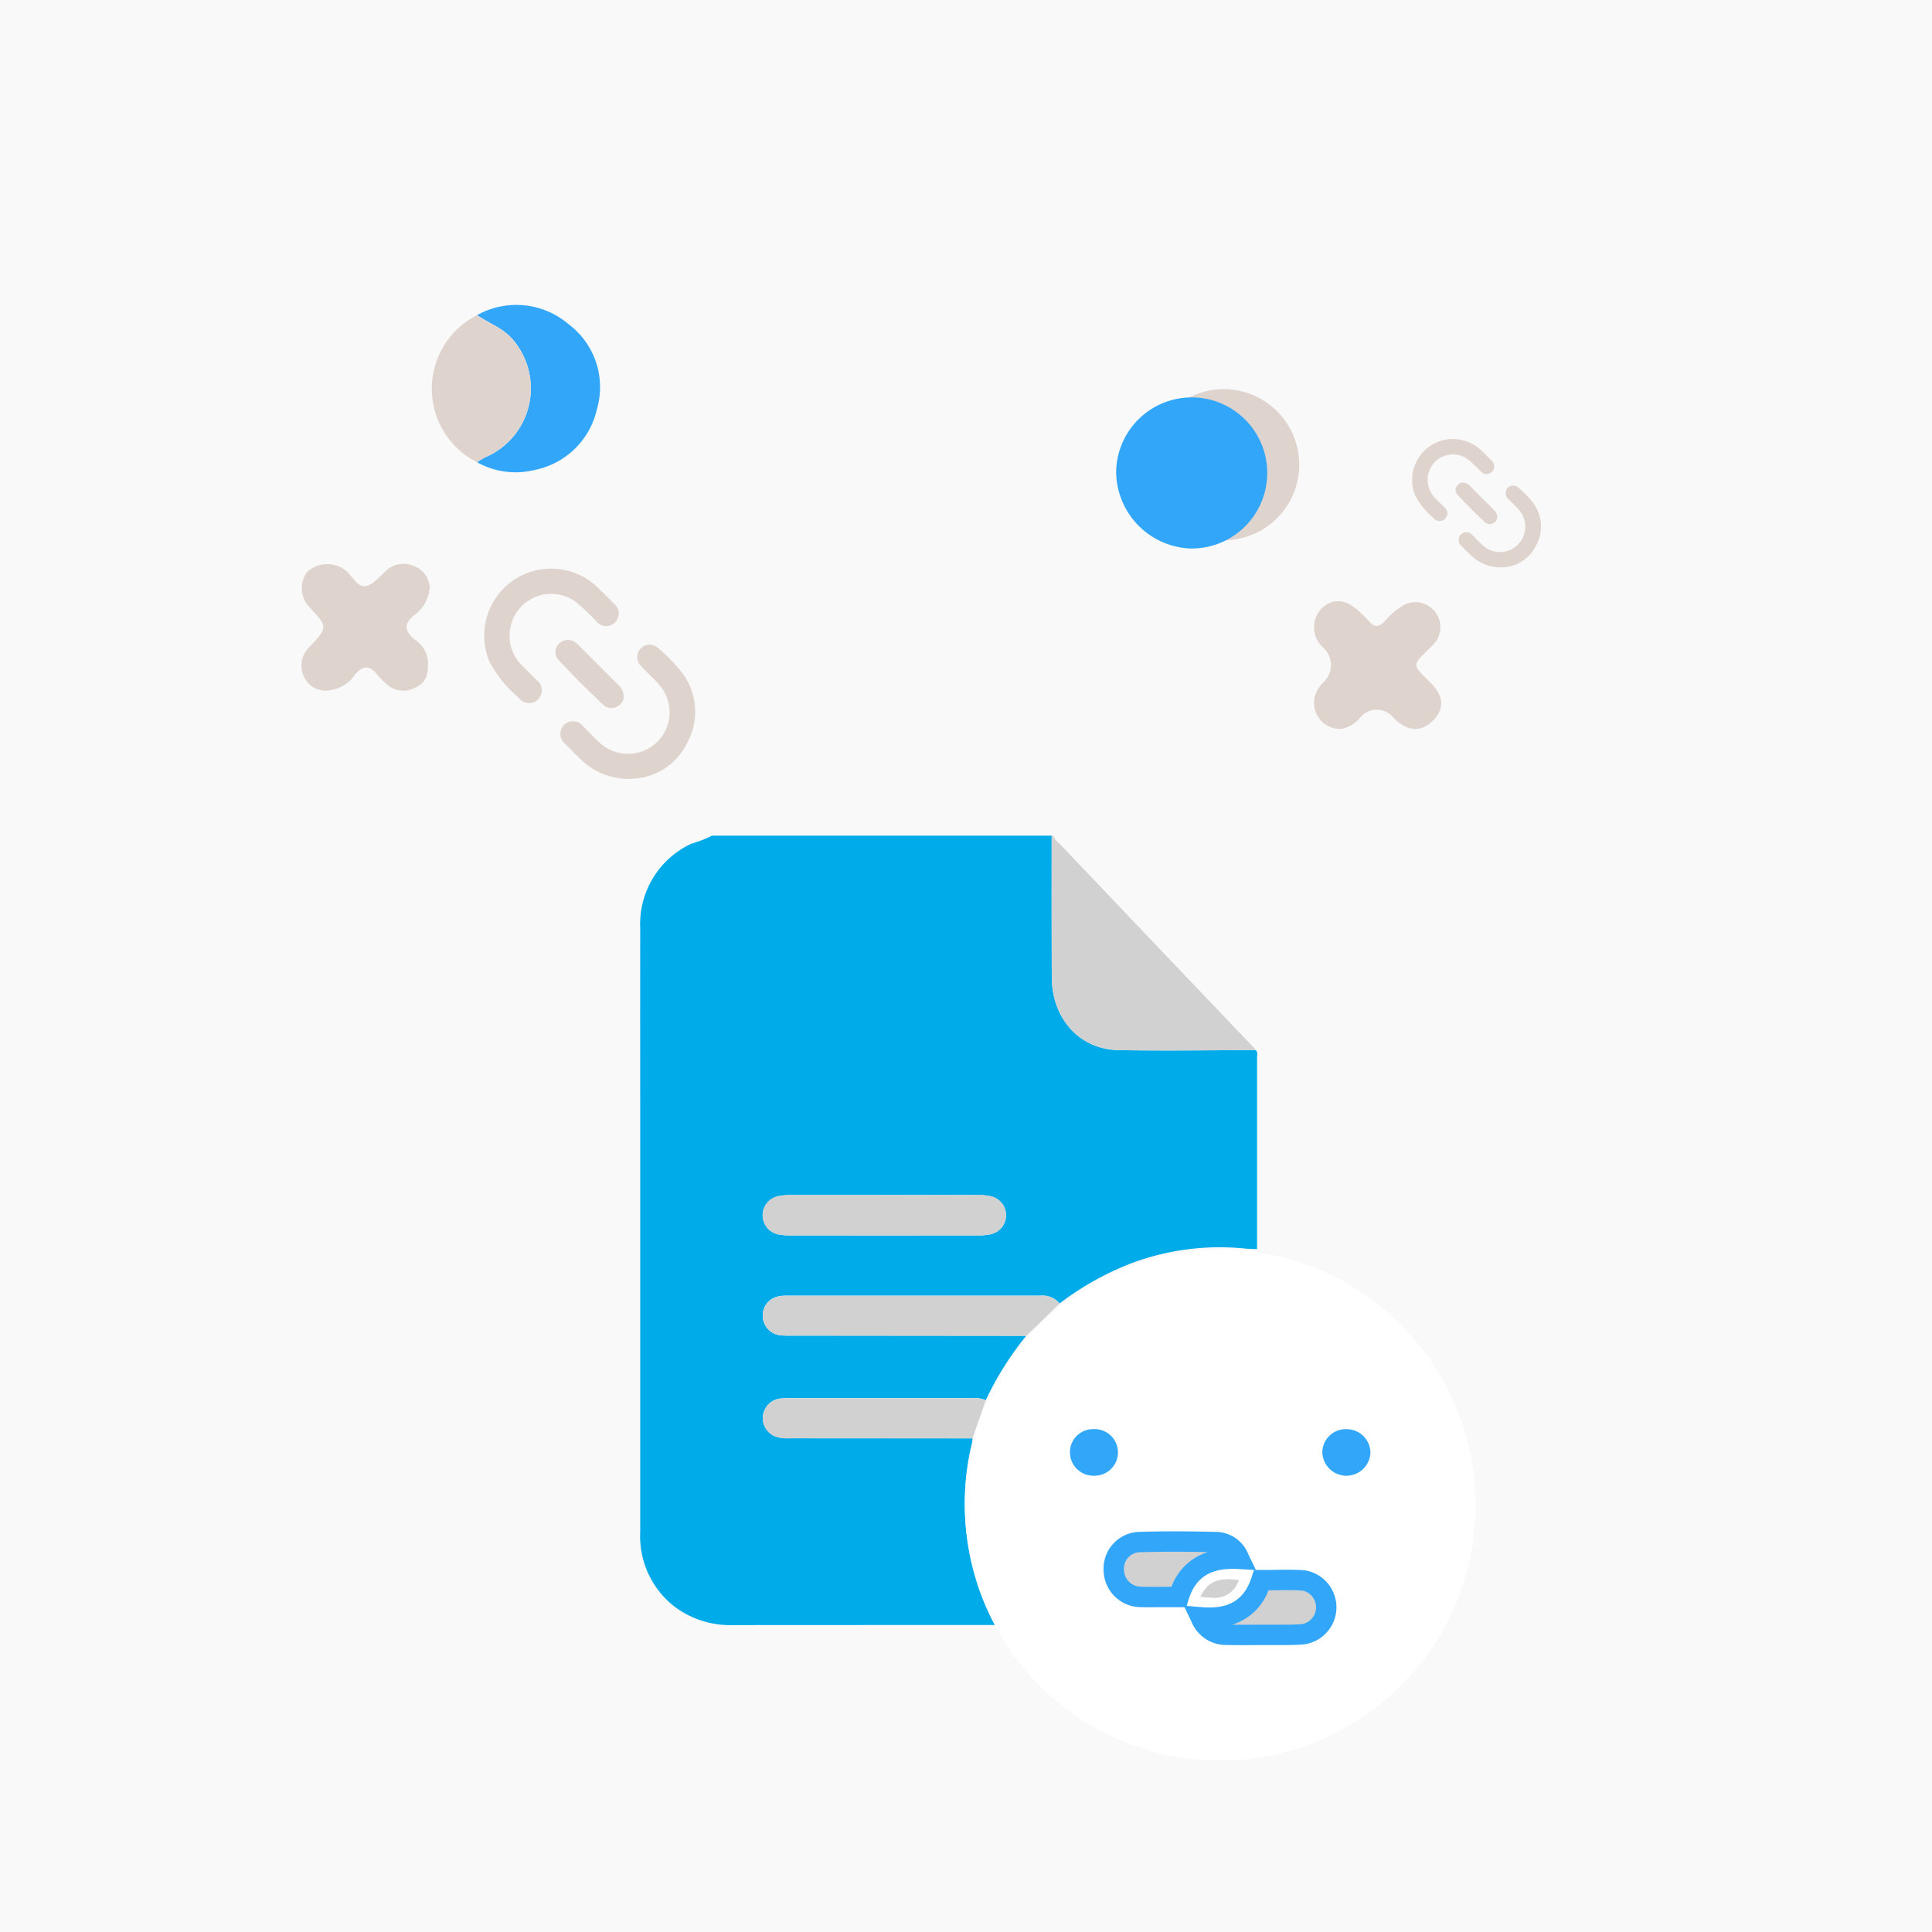 <svg id="Document_not_linked-02" data-name="Document not linked-02" xmlns="http://www.w3.org/2000/svg" width="179" height="179" viewBox="0 0 179 179">
  <rect id="Rectangle_4423" data-name="Rectangle 4423" width="179" height="179" fill="#f9f9f9"/>
  <path id="Path_36868" data-name="Path 36868" d="M254.035,87.522a7,7,0,1,1,4.716,8.7,7.164,7.164,0,0,1-4.716-8.7h0Z" transform="translate(-147.37 -46.457)" fill="#dfd3ce"/>
  <path id="Path_36869" data-name="Path 36869" d="M73.006,124.673a3.444,3.444,0,0,1-1.3,2.411c-1.181.868-1.059,1.617.029,2.456a2.581,2.581,0,0,1,1.108,1.918c.061,1.022-.09,1.967-1.149,2.427a2.276,2.276,0,0,1-2.794-.42,10.112,10.112,0,0,1-.749-.758c-.7-.9-1.344-.876-2.081,0a3.216,3.216,0,0,1-2.248,1.421,2.166,2.166,0,0,1-2.423-1.161,2.352,2.352,0,0,1,.432-2.794c1.759-1.869,1.735-1.89.061-3.7a2.532,2.532,0,0,1-.228-3.3,2.759,2.759,0,0,1,3.49-.179c.688.489,1.1,1.658,1.955,1.491.745-.147,1.348-1.006,2.012-1.552a2.393,2.393,0,0,1,2.578-.228,2.224,2.224,0,0,1,1.315,1.979v-.008Z" transform="translate(-33.195 -70.192)" fill="#dfd3ce"/>
  <path id="Path_36870" data-name="Path 36870" d="M293.926,142.759a2.422,2.422,0,0,1-2.309-3.279,3.561,3.561,0,0,1,.668-1,2.177,2.177,0,0,0,.024-3.258,2.519,2.519,0,0,1-.118-3.657c1.063-.961,2.248-.847,3.494.346a10.117,10.117,0,0,1,.859.863c.521.635.969.546,1.487-.024a7,7,0,0,1,1.735-1.462,2.314,2.314,0,0,1,2.847,3.547c-.1.118-.212.22-.318.326-1.821,1.8-1.808,1.535.016,3.368,1.193,1.2,1.23,2.4.179,3.446-1.075,1.067-2.26,1.043-3.486-.073-.073-.069-.143-.143-.216-.212a1.97,1.97,0,0,0-3.083.057,2.88,2.88,0,0,1-1.776,1.014h0Z" transform="translate(-169.717 -75.221)" fill="#dfd3ce"/>
  <path id="Path_36871" data-name="Path 36871" d="M101.09,64.481a7.44,7.44,0,0,1,8.435.81,7.287,7.287,0,0,1,2.668,7.889,7.392,7.392,0,0,1-5.791,5.649,7.288,7.288,0,0,1-5.311-.717,5.48,5.48,0,0,1,.766-.464,6.943,6.943,0,0,0,2.57-10.87c-.9-1.1-2.224-1.523-3.327-2.293h-.008Z" transform="translate(-56.885 -35.283)" fill="#32a7fa"/>
  <path id="Path_36872" data-name="Path 36872" d="M94.979,65.844c1.1.77,2.423,1.193,3.327,2.293a6.939,6.939,0,0,1-2.57,10.87,5.724,5.724,0,0,0-.766.464,7.634,7.634,0,0,1,.008-13.631h0Z" transform="translate(-50.773 -36.646)" fill="#dfd3ce"/>
  <path id="Path_36873" data-name="Path 36873" d="M246.456,91.268a7,7,0,1,1,6.875,7.115,7.166,7.166,0,0,1-6.875-7.115h0Z" transform="translate(-143.045 -47.564)" fill="#32a7fa"/>
  <path id="Path_36874" data-name="Path 36874" d="M144.877,184.242H176.31c0,4.374-.008,8.744.012,13.118.016,3.837,2.574,6.691,6.186,6.753,4.232.073,8.467.008,12.7,0,.236.2.134.464.134.7v17.741c-.387-.02-.778-.02-1.165-.061a23.356,23.356,0,0,0-10.4,1.336,26.99,26.99,0,0,0-6.728,3.755,2.069,2.069,0,0,0-1.784-.725q-11.784,0-23.569,0a3.263,3.263,0,0,0-.745.077,1.785,1.785,0,0,0-1.4,1.914,1.808,1.808,0,0,0,1.592,1.674,8.732,8.732,0,0,0,1.083.033q10.868.012,21.732.02a29.007,29.007,0,0,0-3.751,5.967,2.843,2.843,0,0,0-1.389-.187H152.053a7.625,7.625,0,0,0-.916.037,1.821,1.821,0,0,0-.257,3.56,3.711,3.711,0,0,0,1.157.11q8.467,0,16.938.008a2.708,2.708,0,0,1-.041.411,23.56,23.56,0,0,0-.517,8.357,24.794,24.794,0,0,0,2.655,8.536q-12.114,0-24.233.008a8.6,8.6,0,0,1-5.466-1.706,8.251,8.251,0,0,1-3.181-6.932V214.323c0-7.16-.012-14.316,0-21.475a8.215,8.215,0,0,1,4.7-7.844,12.636,12.636,0,0,0,1.987-.774Zm15.969,33.3c-2.92,0-5.844,0-8.764,0a5.237,5.237,0,0,0-1.157.118,1.806,1.806,0,0,0,.061,3.527,6.151,6.151,0,0,0,1.161.1q8.638.012,17.276,0a6.029,6.029,0,0,0,1.242-.114,1.8,1.8,0,0,0,.1-3.494,5.031,5.031,0,0,0-1.234-.138c-2.892-.012-5.787,0-8.679-.008Z" transform="translate(-78.874 -106.82)" fill="#00abe9"/>
  <path id="Path_36875" data-name="Path 36875" d="M231.953,184.26c.073.383.4.578.643.827q8.938,9.4,17.892,18.783c.073.077.13.175.2.261-4.236,0-8.467.073-12.7,0-3.613-.061-6.17-2.916-6.186-6.753-.02-4.374-.008-8.744-.012-13.118h.167Z" transform="translate(-134.354 -106.837)" fill="#d1d1d1"/>
  <path id="Path_36876" data-name="Path 36876" d="M193.577,289.651q-1.546,1.5-3.087,3-10.868-.012-21.732-.02a8.711,8.711,0,0,1-1.083-.033,1.826,1.826,0,0,1-.2-3.588,3.049,3.049,0,0,1,.745-.077q11.784,0,23.569,0a2.069,2.069,0,0,1,1.784.725Z" transform="translate(-95.404 -168.878)" fill="#d1d1d1"/>
  <path id="Path_36877" data-name="Path 36877" d="M177.358,266.008c2.892,0,5.787,0,8.679,0a5.009,5.009,0,0,1,1.234.138,1.8,1.8,0,0,1-.1,3.494,6.028,6.028,0,0,1-1.242.114q-8.638.012-17.277,0a6.151,6.151,0,0,1-1.161-.1,1.806,1.806,0,0,1-.061-3.527,5,5,0,0,1,1.157-.118c2.92-.008,5.844,0,8.765,0Z" transform="translate(-95.387 -155.292)" fill="#d1d1d1"/>
  <path id="Path_36878" data-name="Path 36878" d="M186.731,312.446c-.411,1.177-.827,2.354-1.238,3.531q-8.467,0-16.938-.008a3.7,3.7,0,0,1-1.157-.11,1.822,1.822,0,0,1,.257-3.56,6.877,6.877,0,0,1,.916-.037h16.771a2.751,2.751,0,0,1,1.389.187Z" transform="translate(-95.399 -182.706)" fill="#d1d1d1"/>
  <g id="Group_17303" data-name="Group 17303" transform="translate(44.868 52.679)">
    <path id="Path_36879" data-name="Path 36879" d="M126.575,153.253a6.326,6.326,0,0,1-4.517-1.686c-.538-.5-1.051-1.022-1.56-1.548a1.173,1.173,0,1,1,1.654-1.633c.595.566,1.124,1.2,1.763,1.711a3.848,3.848,0,0,0,5.441-5.364c-.542-.688-1.214-1.25-1.808-1.89a1.168,1.168,0,0,1-.208-1.478,1.117,1.117,0,0,1,1.263-.5,1.087,1.087,0,0,1,.456.236,15.816,15.816,0,0,1,2.26,2.321,5.98,5.98,0,0,1,.477,6.48,5.862,5.862,0,0,1-5.225,3.344Z" transform="translate(-112.991 -133.771)" fill="#dfd3ce"/>
    <path id="Path_36880" data-name="Path 36880" d="M105.06,129.731a3.876,3.876,0,0,0,1.21,2.806c.428.436.863.863,1.291,1.3a1.176,1.176,0,1,1-1.625,1.662,11.526,11.526,0,0,1-2.68-3.246,6.2,6.2,0,0,1,9.819-7.135c.578.529,1.128,1.091,1.674,1.654a1.163,1.163,0,1,1-1.633,1.641,23.511,23.511,0,0,0-1.812-1.735,3.851,3.851,0,0,0-6.239,3.046Z" transform="translate(-102.717 -123.506)" fill="#dfd3ce"/>
    <path id="Path_36881" data-name="Path 36881" d="M125.237,145.07a1.164,1.164,0,0,1-1.678.835.721.721,0,0,1-.175-.114c-1.446-1.364-2.859-2.761-4.211-4.219a1.086,1.086,0,0,1,.077-1.515,1.139,1.139,0,0,1,1.523-.077,5.892,5.892,0,0,1,.574.534c1.124,1.12,2.244,2.248,3.368,3.364a1.609,1.609,0,0,1,.521,1.189Z" transform="translate(-112.309 -133.119)" fill="#dfd3ce"/>
  </g>
  <g id="Group_17304" data-name="Group 17304" transform="translate(130.842 40.674)">
    <path id="Path_36882" data-name="Path 36882" d="M328.372,112.186a3.871,3.871,0,0,1-2.757-1.03c-.326-.305-.643-.623-.953-.945a.717.717,0,1,1,1.01-1c.362.346.684.729,1.075,1.047a2.348,2.348,0,0,0,3.323-3.27c-.33-.419-.741-.762-1.1-1.153a.714.714,0,0,1-.126-.9.678.678,0,0,1,.77-.3.692.692,0,0,1,.277.143,9.872,9.872,0,0,1,1.381,1.417,3.655,3.655,0,0,1,.293,3.955,3.58,3.58,0,0,1-3.189,2.04Z" transform="translate(-320.082 -100.297)" fill="#dfd3ce"/>
    <path id="Path_36883" data-name="Path 36883" d="M315.242,97.83a2.373,2.373,0,0,0,.741,1.711c.261.269.525.525.786.794a.738.738,0,0,1,.086,1.1.729.729,0,0,1-1.075-.086,6.985,6.985,0,0,1-1.637-1.979,3.781,3.781,0,0,1,5.991-4.354c.354.322.688.664,1.022,1.01a.71.71,0,1,1-1,1,14.3,14.3,0,0,0-1.108-1.059,2.35,2.35,0,0,0-3.808,1.861Z" transform="translate(-313.814 -94.03)" fill="#dfd3ce"/>
    <path id="Path_36884" data-name="Path 36884" d="M327.555,107.195a.71.71,0,0,1-1.022.509.476.476,0,0,1-.106-.069c-.88-.835-1.743-1.686-2.57-2.574a.663.663,0,0,1,.045-.924.691.691,0,0,1,.929-.045,3.286,3.286,0,0,1,.35.326c.684.684,1.368,1.373,2.057,2.053A.979.979,0,0,1,327.555,107.195Z" transform="translate(-319.668 -99.9)" fill="#dfd3ce"/>
  </g>
  <g id="Group_17309" data-name="Group 17309" transform="translate(89.396 115.788)">
    <g id="Group_17305" data-name="Group 17305">
      <circle id="Ellipse_687" data-name="Ellipse 687" cx="23.658" cy="23.658" r="23.658" fill="#fff"/>
      <path id="Path_36885" data-name="Path 36885" d="M297.829,321.424a2.231,2.231,0,0,1-4.46,0,2.163,2.163,0,0,1,2.216-2.15,2.206,2.206,0,0,1,2.24,2.154h0Z" transform="translate(-260.25 -302.649)" fill="#32a7fa"/>
      <path id="Path_36886" data-name="Path 36886" d="M238.169,323.587a2.175,2.175,0,0,1-2.22-2.154,2.144,2.144,0,0,1,2.2-2.163,2.158,2.158,0,1,1,.024,4.313h0Z" transform="translate(-226.216 -302.649)" fill="#32a7fa"/>
    </g>
    <g id="Group_17306" data-name="Group 17306" transform="translate(12.852 26.095)">
      <path id="Path_36887" data-name="Path 36887" d="M251.94,349.983c-1.206,0-2.35.02-3.49,0a2.521,2.521,0,0,1-2.521-2.456,2.455,2.455,0,0,1,2.33-2.627c2.387-.077,4.777-.057,7.164,0a2.376,2.376,0,0,1,2.126,1.556c-2.749-.159-4.761.762-5.612,3.535Z" transform="translate(-244.982 -343.904)" fill="#d1d1d1"/>
      <path id="Path_36888" data-name="Path 36888" d="M248.393,349.565c-.448,0-.892,0-1.344-.012a3.458,3.458,0,0,1-3.441-3.372,3.4,3.4,0,0,1,3.246-3.6c2.1-.069,4.39-.069,7.217,0a3.266,3.266,0,0,1,2.953,2.089l.7,1.446-1.6-.094c-2.562-.151-4,.733-4.655,2.867l-.2.668h-.7c-.375,0-.741,0-1.1,0s-.717,0-1.067,0Zm1.8-5.148c-1.173,0-2.248.016-3.279.049a1.514,1.514,0,0,0-1.417,1.654,1.578,1.578,0,0,0,1.6,1.539c.77.02,1.539.016,2.354.008h.444a5.267,5.267,0,0,1,3.36-3.217C252.16,344.429,251.146,344.417,250.193,344.417Z" transform="translate(-243.606 -342.533)" fill="#32a7fa"/>
    </g>
    <g id="Group_17307" data-name="Group 17307" transform="translate(20.278 29.646)">
      <path id="Path_36889" data-name="Path 36889" d="M265.69,357.047c2.81.236,4.753-.733,5.629-3.441,1.287,0,2.586-.065,3.873.02a2.523,2.523,0,0,1-.045,4.993c-1.214.09-2.44.045-3.657.053-1.14,0-2.285.016-3.425-.008a2.5,2.5,0,0,1-2.37-1.613Z" transform="translate(-264.122 -352.633)" fill="#d1d1d1"/>
      <path id="Path_36890" data-name="Path 36890" d="M267.416,358.24c-.55,0-1.1,0-1.658-.016a3.443,3.443,0,0,1-3.2-2.15l-.717-1.491,1.645.139c2.521.212,3.955-.648,4.647-2.79l.212-.656h.688c.383,0,.778,0,1.161-.012.9-.012,1.841-.029,2.773.033a3.466,3.466,0,0,1-.037,6.879c-.925.069-1.849.061-2.745.057-.326,0-.652,0-.977,0h-.436c-.448,0-.9.008-1.36.008Zm-1.071-1.894c.81.008,1.625,0,2.419,0H270.2c.9,0,1.743.012,2.59-.053a1.583,1.583,0,0,0,.053-3.108c-.859-.057-1.755-.041-2.623-.029-.175,0-.35,0-.529.008a5.243,5.243,0,0,1-3.352,3.177Z" transform="translate(-261.84 -351.252)" fill="#32a7fa"/>
    </g>
    <g id="Group_17308" data-name="Group 17308" transform="translate(21.818 30.525)">
      <path id="Path_36891" data-name="Path 36891" d="M265.88,355.082c.656-1.3,1.576-1.678,3.372-1.446C268.857,354.846,267.766,355.327,265.88,355.082Z" transform="translate(-265.774 -353.506)" fill="#d1d1d1"/>
      <path id="Path_36892" data-name="Path 36892" d="M266.61,355.116a7.145,7.145,0,0,1-.9-.061l-.094-.012.045-.086c.668-1.32,1.6-1.723,3.441-1.482l.081.012-.024.077a2.337,2.337,0,0,1-2.55,1.556Zm-.782-.183c1.739.2,2.778-.232,3.177-1.336C267.326,353.393,266.447,353.76,265.828,354.933Z" transform="translate(-265.62 -353.409)" fill="#d1d1d1"/>
    </g>
  </g>
</svg>
